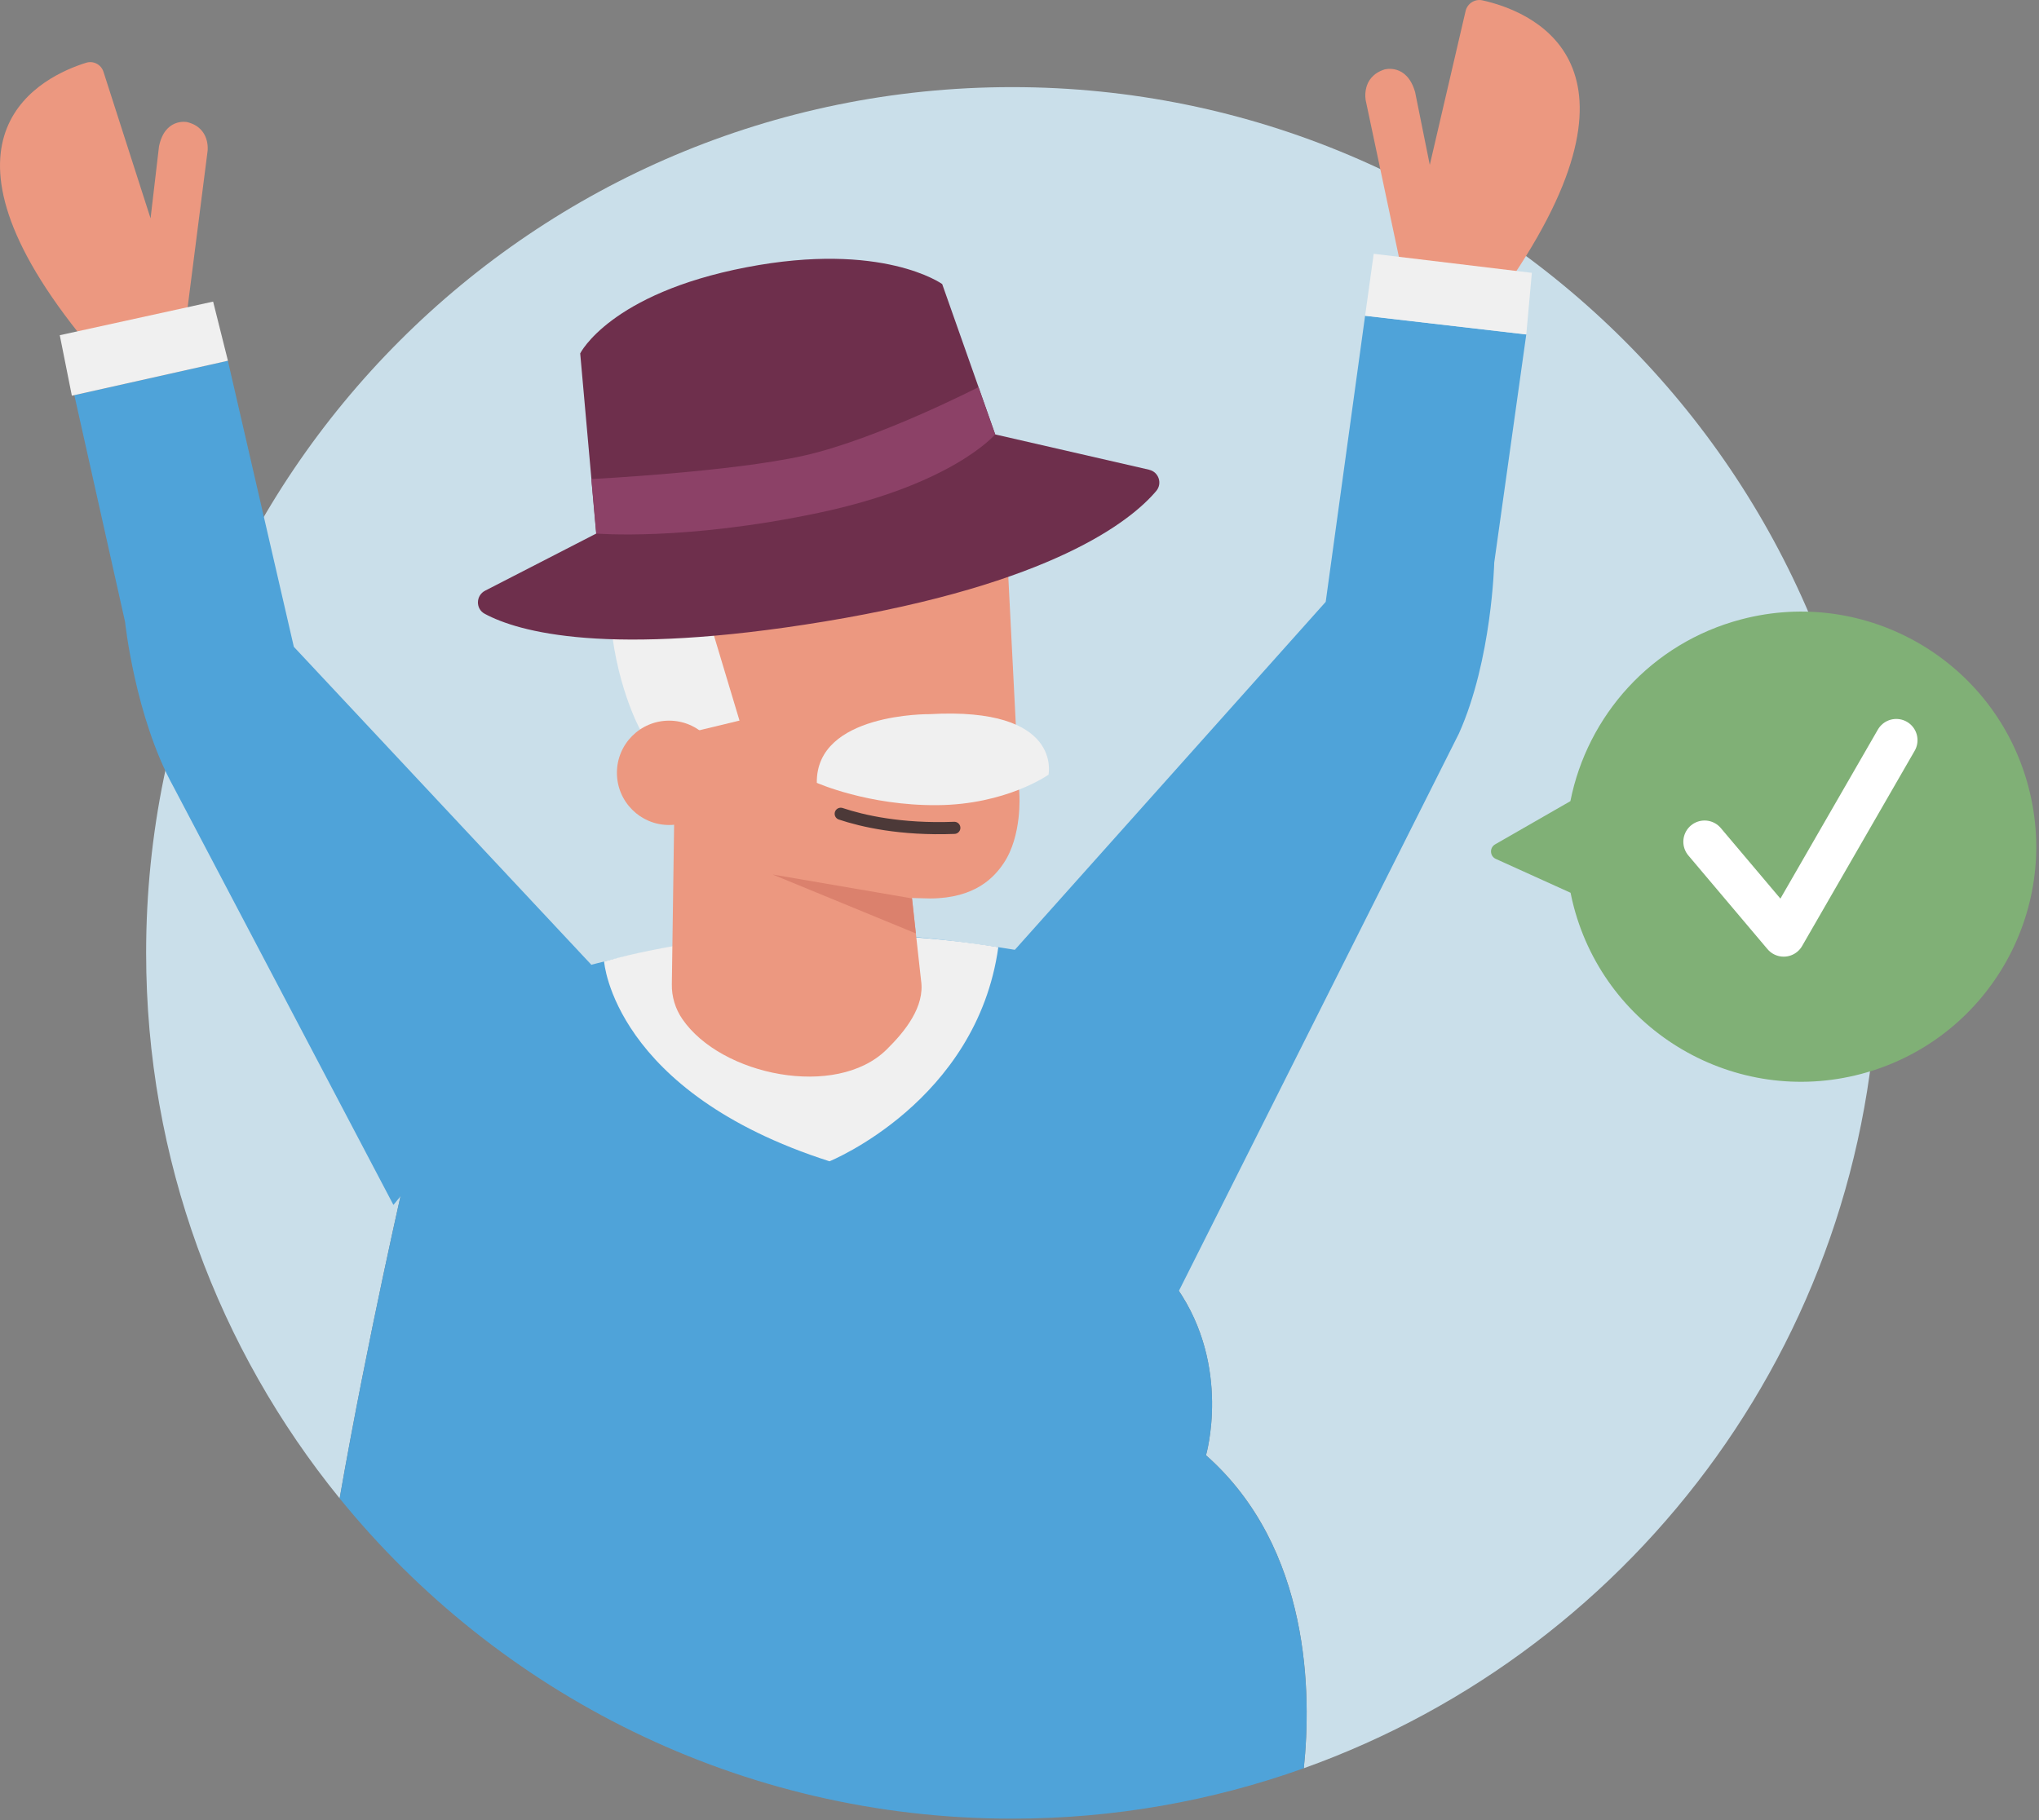 <svg width="336" height="300" viewBox="0 0 336 300" fill="none" xmlns="http://www.w3.org/2000/svg">
<rect x="0" y="0" width="336" height="300" fill="#808080" stroke="none"/>
<g clip-path="url(#clip0_6093_14992)">
<path d="M309.48 157.06C309.48 78.25 245.59 14.36 166.78 14.36C87.97 14.36 24.08 78.25 24.08 157.06C24.08 191.14 36.04 222.43 55.97 246.97C60.61 220.4 66.7 194.08 66.7 194.08L193.97 212.33C202.98 225.35 198.73 239.86 198.73 239.86C216.08 255.2 216.11 279.44 214.85 291.45C270.01 271.72 309.48 219 309.48 157.06Z" fill="#CADFEA"/>
<path d="M198.73 239.86C198.73 239.86 202.99 225.34 193.97 212.33L66.7 194.08C66.7 194.08 60.61 220.4 55.97 246.97C82.13 279.18 122.05 299.76 166.78 299.76C183.65 299.76 199.83 296.82 214.85 291.45C216.1 279.44 216.07 255.2 198.73 239.86Z" fill="#4FA3D9"/>
<path d="M191.98 161.82C191.98 161.82 162.5 153.54 134.62 153.71C106.74 153.88 79.11 164.73 79.11 164.73L66.71 195.95L79.11 234.79H184.45L193.97 213.36L194.6 177.85L191.98 161.82Z" fill="#4FA3D9"/>
<path d="M120.52 147.29L153.31 148.09C160.77 148.05 163.86 144.55 165.38 142.29C168.45 137.75 167.98 130.94 167.98 130.94L165.93 90.67C165.93 90.67 160.53 74.42 127.52 83.09C127.52 83.09 102.75 74.64 103.54 95.91L115.16 128.1L120.51 147.29H120.52Z" fill="#EC9880"/>
<path d="M164.51 156.12C160.95 181.58 136.69 191.41 136.69 191.41C101.07 179.99 99.55 158.49 99.55 158.49C99.55 158.49 113.87 154.17 132.35 153.9C150.83 153.63 164.5 156.12 164.5 156.12H164.51Z" fill="#F0F0F0"/>
<path d="M151.78 161.62L147.86 126.14L111.26 123.58L110.71 162.25C110.68 164.28 111.28 166.27 112.43 167.95C118.81 177.29 137.77 181.15 146.07 173.02C149.17 169.98 152.42 165.91 151.78 161.61V161.62Z" fill="#EC9880"/>
<path d="M193.97 213.36L240.41 120.9C245.86 108.76 246.23 92.73 246.23 92.73L251.51 55.12L224.95 52.04L218.46 99.2L166.78 157.06" fill="#4FA3D9"/>
<path d="M97.45 159.02L48.42 106.61L37.55 59.46L12.25 65.13L20.61 102.5C20.61 102.5 22.26 118.22 28.6 129.7L64.83 198.6" fill="#4FA3D9"/>
<path d="M30.91 50.72L34.21 24.87C34.21 24.87 34.72 21.05 30.81 20.12C30.81 20.12 27.17 19.38 26.2 24.14L24.81 35.99L17.05 11.83C16.67 10.64 15.4 9.97 14.21 10.34C7.15 12.53 -13.15 22.04 12.9 54.82L30.92 50.72H30.91Z" fill="#EC9880"/>
<path d="M230.61 42.76L225.06 16.59C225.06 16.59 224.22 12.72 228.14 11.45C228.14 11.45 231.81 10.38 233.19 15.17L235.61 27.18L241.51 1.82C241.8 0.57 243.04 -0.22 244.29 0.06C251.7 1.7 273.26 9.73 249.37 45.45L230.6 42.77L230.61 42.76Z" fill="#EC9880"/>
<path d="M153.18 117.71C153.18 117.71 134.44 117.47 134.6 129.03C134.6 129.03 143.03 132.8 154.43 132.71C165.83 132.63 172.78 127.69 172.78 127.69C172.78 127.69 175.2 116.46 153.18 117.71Z" fill="#F0F0F0"/>
<path d="M100.5 100.73C101.2 112.51 105.48 120.24 105.48 120.24L115.32 123.19L114.69 120.5L121.86 118.77L116.04 99.4C116.04 99.4 99.8 88.95 100.5 100.73Z" fill="#F0F0F0"/>
<path d="M110.26 135.98C115.01 135.98 118.86 132.13 118.86 127.38C118.86 122.63 115.01 118.78 110.26 118.78C105.51 118.78 101.66 122.63 101.66 127.38C101.66 132.13 105.51 135.98 110.26 135.98Z" fill="#EC9880"/>
<path d="M150.29 148.08L127.32 144.14L150.92 153.85L150.29 148.08Z" fill="#DB816D"/>
<path d="M9.85 55.25L35.12 49.71L37.56 59.46L11.84 65.22L9.85 55.25Z" fill="#F0F0F0"/>
<path d="M226.37 41.83L252.43 44.97L251.51 55.13L224.95 52.05L226.37 41.83Z" fill="#F0F0F0"/>
<path d="M138.54 134.13C142.11 135.32 148.41 136.79 157.26 136.45" stroke="#4C3938" stroke-width="2" stroke-miterlimit="10" stroke-linecap="round"/>
<path d="M189.35 77.42L164.33 71.68L164 71.6L161.62 64.85L155.26 46.82C155.26 46.82 145.45 39.72 122.97 44.06C100.49 48.4 95.61 58.25 95.61 58.25L97.52 79.65L98.26 87.94L79.96 97.35C78.4 98.13 78.34 100.35 79.88 101.17C85.41 104.15 100.09 108.34 135.86 102.44C173.4 96.24 186.34 85.88 190.53 80.93C191.58 79.69 190.94 77.79 189.36 77.43L189.35 77.42Z" fill="#6E2F4C"/>
<path d="M334.26 129.69C339.71 150.38 327.35 171.57 306.66 177.02C285.97 182.47 264.78 170.11 259.33 149.42C259.13 148.66 258.96 147.91 258.81 147.15L246.49 141.57C245.49 141.12 245.42 139.72 246.38 139.17L258.78 132.05C261.57 117.97 272.11 105.99 286.93 102.09C307.62 96.64 328.81 109 334.26 129.69Z" fill="#80B076"/>
<path d="M280.89 138.74L293.93 154.18L312.48 122" stroke="white" stroke-width="7" stroke-linecap="round" stroke-linejoin="round"/>
<path d="M98.25 87.94C98.25 87.94 112.75 89.2 134.89 84.53C157.03 79.86 163.99 71.6 163.99 71.6L161.24 63.81C161.24 63.81 144.56 72.38 132.52 75.09C120.48 77.8 97.44 78.96 97.44 78.96L98.24 87.93L98.25 87.94Z" fill="#8C4167"/>
</g>
<defs>
<clipPath id="clip0_6093_14992">
<rect width="335.54" height="299.76" fill="white"/>
</clipPath>
</defs>
</svg>
